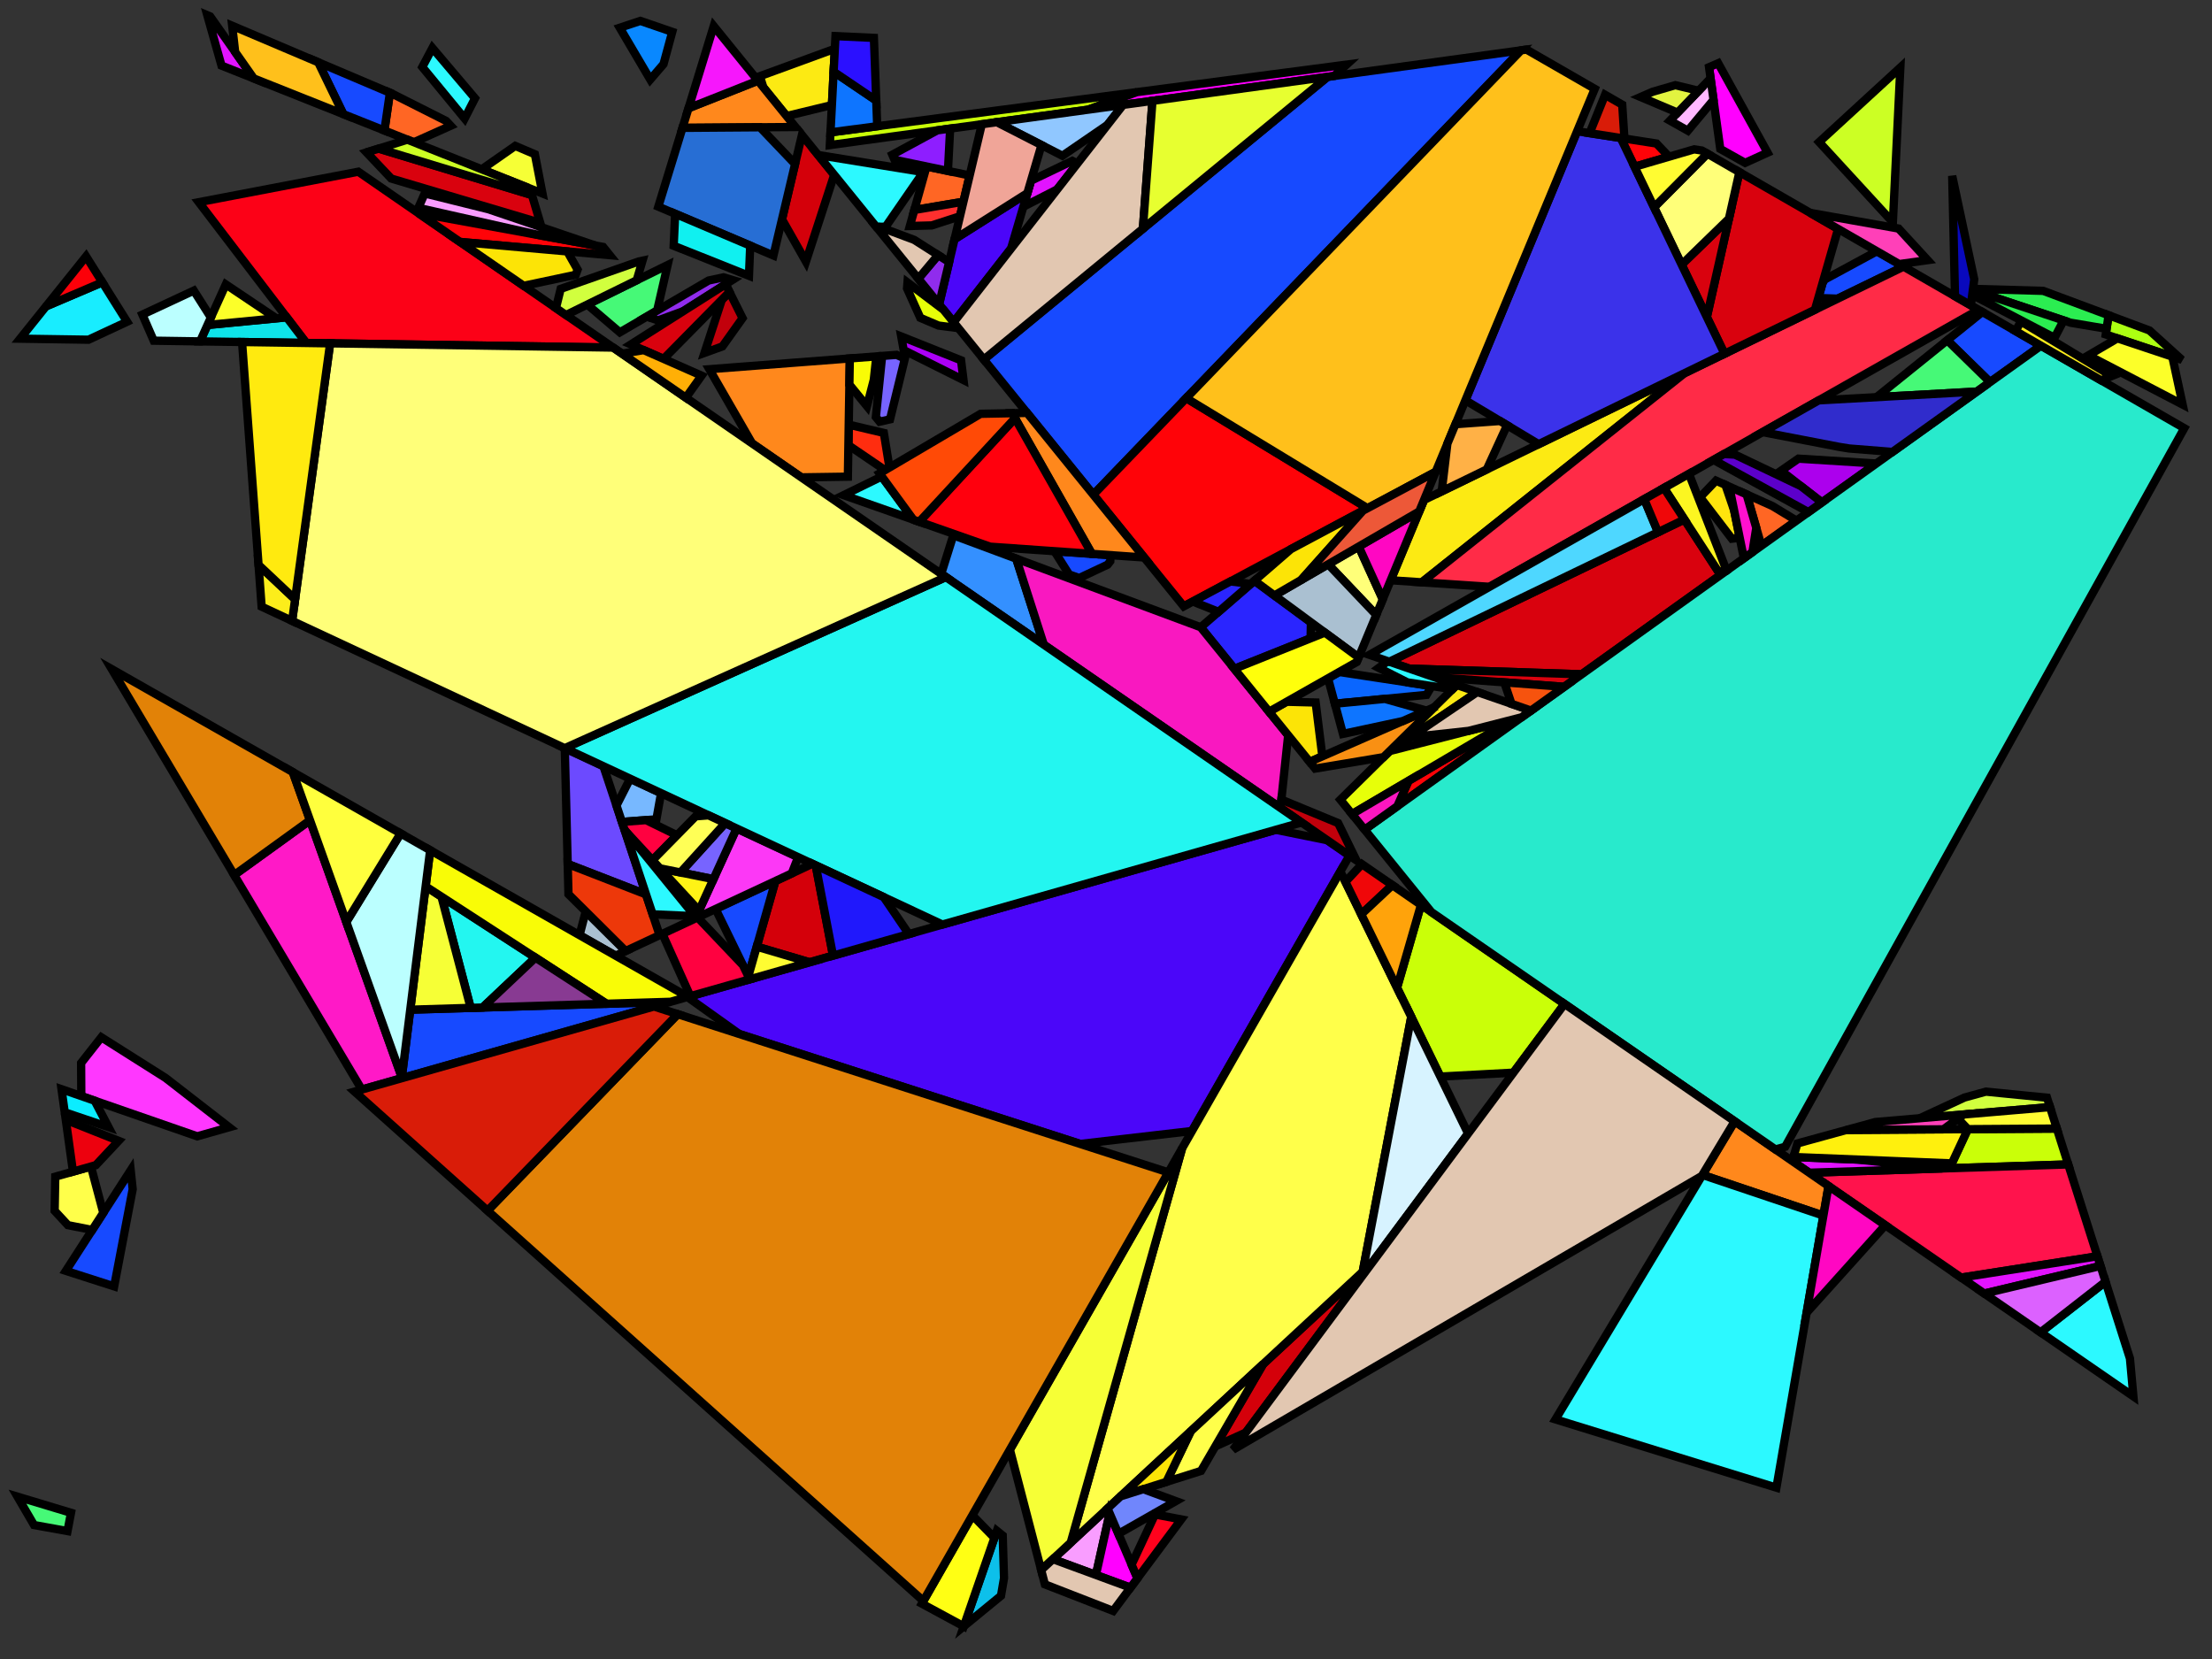<?xml version="1.0" encoding="iso-8859-1" standalone="no"?>
<!DOCTYPE svg PUBLIC "-//W3C//DTD SVG 1.0//EN" "http://www.w3.org/TR/2001/REC-SVG-20010904/DTD/svg10.dtd">
<svg xmlns="http://www.w3.org/2000/svg" width="800" height="600">
<rect width="100%" height="100%" fill="#333333" stroke="none"/>
<path style="fill:rgb(0, 0, 0);fill-opacity:0.0;fill-rule:evenodd;stroke:rgb(0, 0, 0);stroke-width:0.0;" d="M 0, 600 L 800, 600 L 800, 0 L 0, 0 z "/>
<path style="fill:rgb(172, 0, 246);fill-opacity:1.0;fill-rule:evenodd;stroke:rgb(0, 0, 0);stroke-width:3.0;" d="M 347.583, 130.312 L 348.465, 137.451 L 326.829, 126.622 L 325.945, 121.689 z "/>
<path style="fill:rgb(212, 0, 10);fill-opacity:1.0;fill-rule:evenodd;stroke:rgb(0, 0, 0);stroke-width:3.0;" d="M 450.561, 518.107 L 439.529, 523.107 L 456.836, 493.339 L 495.974, 457.031 z "/>
<path style="fill:rgb(212, 0, 10);fill-opacity:1.0;fill-rule:evenodd;stroke:rgb(0, 0, 0);stroke-width:3.0;" d="M 295.018, 312.973 L 301.274, 345.616 L 292.799, 348.025 L 273.688, 342.373 L 280.426, 318.644 L 293.789, 312.4 z "/>
<path style="fill:rgb(212, 0, 10);fill-opacity:1.0;fill-rule:evenodd;stroke:rgb(0, 0, 0);stroke-width:3.0;" d="M 301.702, 63.226 L 291.479, 94.613 L 282.818, 79.324 L 290.033, 48.82 z "/>
<path style="fill:rgb(255, 102, 36);fill-opacity:1.0;fill-rule:evenodd;stroke:rgb(0, 0, 0);stroke-width:3.0;" d="M 350.69, 63.459 L 348.441, 72.952 L 330.685, 75.942 L 335.095, 60.209 z "/>
<path style="fill:rgb(255, 102, 36);fill-opacity:1.0;fill-rule:evenodd;stroke:rgb(0, 0, 0);stroke-width:3.0;" d="M 141.6, 33.778 L 161.329, 43.727 L 162.982, 45.485 L 149.679, 51.446 L 139.031, 47.203 L 141.013, 33.529 z "/>
<path style="fill:rgb(255, 102, 36);fill-opacity:1.0;fill-rule:evenodd;stroke:rgb(0, 0, 0);stroke-width:3.0;" d="M 641.02, 183.015 L 649.72, 188.295 L 637.049, 197.361 L 631.679, 178.813 z "/>
<path style="fill:rgb(23, 74, 255);fill-opacity:1.0;fill-rule:evenodd;stroke:rgb(0, 0, 0);stroke-width:3.0;" d="M 401.666, 200.779 L 401.553, 202.959 L 400.573, 204.222 L 390.328, 209.048 L 386.661, 207.759 L 381.35, 199.349 z "/>
<path style="fill:rgb(23, 74, 255);fill-opacity:1.0;fill-rule:evenodd;stroke:rgb(0, 0, 0);stroke-width:3.0;" d="M 145.408, 389.913 L 145.316, 389.654 L 148.372, 365.172 L 242.532, 362.31 z "/>
<path style="fill:rgb(23, 74, 255);fill-opacity:1.0;fill-rule:evenodd;stroke:rgb(0, 0, 0);stroke-width:3.0;" d="M 736.125, 123.869 L 737.251, 125.665 L 719.727, 138.204 L 704.237, 123.062 L 716.943, 112.828 z "/>
<path style="fill:rgb(23, 74, 255);fill-opacity:1.0;fill-rule:evenodd;stroke:rgb(0, 0, 0);stroke-width:3.0;" d="M 688.447, 96.424 L 664.627, 108.016 L 657.605, 107.778 L 659.18, 102.286 L 659.987, 101.057 L 678.8, 90.872 z "/>
<path style="fill:rgb(23, 74, 255);fill-opacity:1.0;fill-rule:evenodd;stroke:rgb(0, 0, 0);stroke-width:3.0;" d="M 395.41, 178.911 L 355.809, 130.022 L 480.141, 27.793 L 550.117, 18.202 z "/>
<path style="fill:rgb(23, 74, 255);fill-opacity:1.0;fill-rule:evenodd;stroke:rgb(0, 0, 0);stroke-width:3.0;" d="M 141.013, 33.529 L 139.031, 47.203 L 124.169, 41.28 L 115.083, 22.523 z "/>
<path style="fill:rgb(23, 74, 255);fill-opacity:1.0;fill-rule:evenodd;stroke:rgb(0, 0, 0);stroke-width:3.0;" d="M 270.646, 353.085 L 258.809, 328.744 L 280.426, 318.644 z "/>
<path style="fill:rgb(23, 74, 255);fill-opacity:1.0;fill-rule:evenodd;stroke:rgb(0, 0, 0);stroke-width:3.0;" d="M 47.987, 430.1 L 41.288, 465.24 L 23.824, 459.628 L 47.263, 423.256 z "/>
<path style="fill:rgb(252, 1, 23);fill-opacity:1.0;fill-rule:evenodd;stroke:rgb(0, 0, 0);stroke-width:3.0;" d="M 221.779, 125.709 L 110.768, 124.043 L 71.891, 73.123 L 129.586, 62.103 z "/>
<path style="fill:rgb(255, 3, 8);fill-opacity:1.0;fill-rule:evenodd;stroke:rgb(0, 0, 0);stroke-width:3.0;" d="M 505.374, 291.575 L 509.411, 282.398 L 547.018, 260.26 L 550.325, 259.413 z "/>
<path style="fill:rgb(255, 3, 8);fill-opacity:1.0;fill-rule:evenodd;stroke:rgb(0, 0, 0);stroke-width:3.0;" d="M 494.585, 183.799 L 428.121, 219.294 L 395.41, 178.911 L 429.023, 143.994 z "/>
<path style="fill:rgb(255, 3, 8);fill-opacity:1.0;fill-rule:evenodd;stroke:rgb(0, 0, 0);stroke-width:3.0;" d="M 599.083, 51.903 L 603.626, 56.671 L 591.165, 60.32 L 586.154, 49.903 z "/>
<path style="fill:rgb(255, 3, 8);fill-opacity:1.0;fill-rule:evenodd;stroke:rgb(0, 0, 0);stroke-width:3.0;" d="M 218.12, 89.3 L 220.523, 92.284 L 166.398, 87.5 L 151.282, 77.071 z "/>
<path style="fill:rgb(202, 255, 8);fill-opacity:1.0;fill-rule:evenodd;stroke:rgb(0, 0, 0);stroke-width:3.0;" d="M 565.831, 363.08 L 547.347, 387.939 L 520.917, 389.36 L 505.261, 357.237 L 513.911, 327.259 z "/>
<path style="fill:rgb(202, 255, 8);fill-opacity:1.0;fill-rule:evenodd;stroke:rgb(0, 0, 0);stroke-width:3.0;" d="M 393.523, 39.665 L 300.116, 52.467 L 300.356, 47.869 L 411.142, 33.324 z "/>
<path style="fill:rgb(202, 255, 8);fill-opacity:1.0;fill-rule:evenodd;stroke:rgb(0, 0, 0);stroke-width:3.0;" d="M 748.009, 421.134 L 705.102, 422.505 L 711.706, 408.373 L 743.884, 408.161 z "/>
<path style="fill:rgb(42, 37, 255);fill-opacity:1.0;fill-rule:evenodd;stroke:rgb(0, 0, 0);stroke-width:3.0;" d="M 474.104, 225.064 L 473.994, 230.854 L 446.423, 241.889 L 434.254, 226.865 L 453.681, 210.026 z "/>
<path style="fill:rgb(42, 37, 255);fill-opacity:1.0;fill-rule:evenodd;stroke:rgb(0, 0, 0);stroke-width:3.0;" d="M 452.33, 211.197 L 440.708, 221.271 L 431.384, 217.551 L 444.998, 210.28 z "/>
<path style="fill:rgb(252, 56, 246);fill-opacity:1.0;fill-rule:evenodd;stroke:rgb(0, 0, 0);stroke-width:3.0;" d="M 288.654, 310.002 L 286.353, 315.874 L 251.54, 332.141 L 266.396, 299.609 z "/>
<path style="fill:rgb(249, 157, 255);fill-opacity:1.0;fill-rule:evenodd;stroke:rgb(0, 0, 0);stroke-width:3.0;" d="M 401.317, 547.317 L 396.353, 569.603 L 380.796, 563.882 L 400.56, 545.547 z "/>
<path style="fill:rgb(249, 157, 255);fill-opacity:1.0;fill-rule:evenodd;stroke:rgb(0, 0, 0);stroke-width:3.0;" d="M 176.604, 75.662 L 215.243, 88.773 L 195.974, 85.248 L 151.296, 75.176 L 153.615, 69.956 z "/>
<path style="fill:rgb(255, 19, 76);fill-opacity:1.0;fill-rule:evenodd;stroke:rgb(0, 0, 0);stroke-width:3.0;" d="M 758.573, 454.352 L 709.303, 462.065 L 654.318, 424.129 L 748.009, 421.134 z "/>
<path style="fill:rgb(226, 19, 255);fill-opacity:1.0;fill-rule:evenodd;stroke:rgb(0, 0, 0);stroke-width:3.0;" d="M 76.019, 5.943 L 91.78, 28.373 L 80.112, 23.724 L 74.97, 5.498 z "/>
<path style="fill:rgb(226, 19, 255);fill-opacity:1.0;fill-rule:evenodd;stroke:rgb(0, 0, 0);stroke-width:3.0;" d="M 671.639, 419.367 L 702.522, 422.588 L 654.318, 424.129 L 648.193, 419.903 L 648.624, 418.436 z "/>
<path style="fill:rgb(226, 19, 255);fill-opacity:1.0;fill-rule:evenodd;stroke:rgb(0, 0, 0);stroke-width:3.0;" d="M 389.665, 59.124 L 382.354, 68.5 L 370.116, 74.748 L 372.881, 65.343 L 387.813, 58.176 z "/>
<path style="fill:rgb(226, 19, 255);fill-opacity:1.0;fill-rule:evenodd;stroke:rgb(0, 0, 0);stroke-width:3.0;" d="M 759.685, 457.848 L 717.653, 467.826 L 709.303, 462.065 L 758.573, 454.352 z "/>
<path style="fill:rgb(252, 234, 19);fill-opacity:1.0;fill-rule:evenodd;stroke:rgb(0, 0, 0);stroke-width:3.0;" d="M 514.223, 210.603 L 502.956, 209.858 L 515.015, 180.817 L 609.234, 134.97 z "/>
<path style="fill:rgb(252, 234, 19);fill-opacity:1.0;fill-rule:evenodd;stroke:rgb(0, 0, 0);stroke-width:3.0;" d="M 534.267, 250.28 L 502.864, 271.566 L 502.606, 271.632 L 526.869, 247.727 z "/>
<path style="fill:rgb(252, 234, 19);fill-opacity:1.0;fill-rule:evenodd;stroke:rgb(0, 0, 0);stroke-width:3.0;" d="M 300.87, 37.993 L 284.485, 41.97 L 276.072, 31.585 L 274.816, 27.549 L 301.93, 17.638 z "/>
<path style="fill:rgb(255, 43, 71);fill-opacity:1.0;fill-rule:evenodd;stroke:rgb(0, 0, 0);stroke-width:3.0;" d="M 715.579, 112.042 L 538.718, 212.223 L 514.223, 210.603 L 609.234, 134.97 L 688.447, 96.424 z "/>
<path style="fill:rgb(75, 6, 249);fill-opacity:1.0;fill-rule:evenodd;stroke:rgb(0, 0, 0);stroke-width:3.0;" d="M 365.659, 89.911 L 344.892, 116.545 L 339.646, 110.069 L 345.229, 86.508 L 371.552, 69.862 z "/>
<path style="fill:rgb(75, 6, 249);fill-opacity:1.0;fill-rule:evenodd;stroke:rgb(0, 0, 0);stroke-width:3.0;" d="M 480.021, 303.877 L 488.054, 309.419 L 431.115, 409.035 L 390.673, 413.725 L 267.369, 373.962 L 248.61, 360.583 L 461.426, 300.101 z "/>
<path style="fill:rgb(70, 249, 119);fill-opacity:1.0;fill-rule:evenodd;stroke:rgb(0, 0, 0);stroke-width:3.0;" d="M 719.727, 138.204 L 714.954, 141.619 L 678.694, 143.636 L 704.237, 123.062 z "/>
<path style="fill:rgb(70, 249, 119);fill-opacity:1.0;fill-rule:evenodd;stroke:rgb(0, 0, 0);stroke-width:3.0;" d="M 237.666, 112.317 L 224.171, 120.194 L 212.396, 110.149 L 241.448, 95.858 z "/>
<path style="fill:rgb(70, 249, 119);fill-opacity:1.0;fill-rule:evenodd;stroke:rgb(0, 0, 0);stroke-width:3.0;" d="M 25.677, 547.123 L 24.416, 553.737 L 12.302, 551.546 L 6.323, 541.286 z "/>
<path style="fill:rgb(172, 255, 18);fill-opacity:1.0;fill-rule:evenodd;stroke:rgb(0, 0, 0);stroke-width:3.0;" d="M 777.413, 119.534 L 789.126, 130.14 L 761.578, 120.963 L 762.592, 114.008 z "/>
<path style="fill:rgb(144, 44, 237);fill-opacity:1.0;fill-rule:evenodd;stroke:rgb(0, 0, 0);stroke-width:3.0;" d="M 343.268, 94.785 L 339.646, 110.069 L 332.121, 100.779 L 339.283, 92.251 z "/>
<path style="fill:rgb(144, 44, 237);fill-opacity:1.0;fill-rule:evenodd;stroke:rgb(0, 0, 0);stroke-width:3.0;" d="M 264.887, 101.257 L 247.141, 112.518 L 238.028, 115.877 L 233.863, 114.537 L 256.281, 101.451 L 261.667, 100.299 z "/>
<path style="fill:rgb(255, 45, 15);fill-opacity:1.0;fill-rule:evenodd;stroke:rgb(0, 0, 0);stroke-width:3.0;" d="M 319.653, 156.581 L 321.679, 169.087 L 320.086, 170.026 L 306.832, 161.012 L 306.954, 153.584 z "/>
<path style="fill:rgb(255, 255, 74);fill-opacity:1.0;fill-rule:evenodd;stroke:rgb(0, 0, 0);stroke-width:3.0;" d="M 510.393, 367.767 L 492.839, 459.939 L 387.239, 557.905 L 427.518, 415.327 L 484.762, 315.177 z "/>
<path style="fill:rgb(255, 255, 74);fill-opacity:1.0;fill-rule:evenodd;stroke:rgb(0, 0, 0);stroke-width:3.0;" d="M 434.371, 531.978 L 421.823, 535.943 L 430.661, 517.622 L 456.836, 493.339 z "/>
<path style="fill:rgb(255, 255, 74);fill-opacity:1.0;fill-rule:evenodd;stroke:rgb(0, 0, 0);stroke-width:3.0;" d="M 37.352, 438.636 L 33.365, 444.824 L 24.561, 443.099 L 19.765, 437.907 L 19.988, 425.557 L 32.898, 421.887 z "/>
<path style="fill:rgb(52, 144, 255);fill-opacity:1.0;fill-rule:evenodd;stroke:rgb(0, 0, 0);stroke-width:3.0;" d="M 367.524, 202.039 L 377.52, 233.159 L 340.403, 207.551 L 344.783, 193.585 z "/>
<path style="fill:rgb(249, 24, 192);fill-opacity:1.0;fill-rule:evenodd;stroke:rgb(0, 0, 0);stroke-width:3.0;" d="M 434.232, 226.838 L 465.882, 265.911 L 463.104, 292.206 L 377.52, 233.159 L 367.524, 202.039 z "/>
<path style="fill:rgb(172, 0, 237);fill-opacity:1.0;fill-rule:evenodd;stroke:rgb(0, 0, 0);stroke-width:3.0;" d="M 678.586, 167.64 L 658.921, 181.711 L 644.146, 170.234 L 650.431, 165.874 z "/>
<path style="fill:rgb(255, 136, 28);fill-opacity:1.0;fill-rule:evenodd;stroke:rgb(0, 0, 0);stroke-width:3.0;" d="M 287.697, 45.936 L 246.832, 46.243 L 249.015, 39.128 L 274.124, 29.18 z "/>
<path style="fill:rgb(255, 136, 28);fill-opacity:1.0;fill-rule:evenodd;stroke:rgb(0, 0, 0);stroke-width:3.0;" d="M 661.305, 428.949 L 659.458, 439.635 L 615.707, 424.916 L 627.359, 405.53 z "/>
<path style="fill:rgb(255, 136, 28);fill-opacity:1.0;fill-rule:evenodd;stroke:rgb(0, 0, 0);stroke-width:3.0;" d="M 306.645, 172.395 L 289.804, 172.641 L 272.002, 160.359 L 256.541, 133.528 L 307.347, 129.629 z "/>
<path style="fill:rgb(255, 136, 28);fill-opacity:1.0;fill-rule:evenodd;stroke:rgb(0, 0, 0);stroke-width:3.0;" d="M 413.815, 201.633 L 394.888, 200.302 L 366.062, 149.44 L 371.454, 149.337 z "/>
<path style="fill:rgb(119, 100, 255);fill-opacity:1.0;fill-rule:evenodd;stroke:rgb(0, 0, 0);stroke-width:3.0;" d="M 266.396, 299.609 L 258.016, 317.958 L 246.1, 315.542 L 262.281, 297.688 z "/>
<path style="fill:rgb(119, 100, 255);fill-opacity:1.0;fill-rule:evenodd;stroke:rgb(0, 0, 0);stroke-width:3.0;" d="M 327.257, 129.676 L 321.895, 151.651 L 318.136, 152.506 L 316.765, 150.827 L 319.043, 128.732 L 324.25, 128.332 z "/>
<path style="fill:rgb(108, 74, 255);fill-opacity:1.0;fill-rule:evenodd;stroke:rgb(0, 0, 0);stroke-width:3.0;" d="M 218.236, 277.121 L 233.645, 323.471 L 205.316, 312.477 L 204.26, 270.595 z "/>
<path style="fill:rgb(119, 184, 255);fill-opacity:1.0;fill-rule:evenodd;stroke:rgb(0, 0, 0);stroke-width:3.0;" d="M 239.084, 286.856 L 237.395, 296.316 L 224.934, 297.266 L 222.958, 291.323 L 227.885, 281.627 z "/>
<path style="fill:rgb(194, 0, 11);fill-opacity:1.0;fill-rule:evenodd;stroke:rgb(0, 0, 0);stroke-width:3.0;" d="M 268.558, 115.054 L 261.272, 125.282 L 254.782, 127.631 L 261.066, 108.399 L 263.825, 105.597 z "/>
<path style="fill:rgb(194, 0, 11);fill-opacity:1.0;fill-rule:evenodd;stroke:rgb(0, 0, 0);stroke-width:3.0;" d="M 483.964, 297.687 L 490.54, 311.135 L 463.104, 292.206 L 463.422, 289.196 z "/>
<path style="fill:rgb(217, 2, 14);fill-opacity:1.0;fill-rule:evenodd;stroke:rgb(0, 0, 0);stroke-width:3.0;" d="M 622.248, 207.951 L 572.051, 243.868 L 509.716, 241.808 L 502.491, 239.315 L 609.199, 187.877 z "/>
<path style="fill:rgb(217, 2, 14);fill-opacity:1.0;fill-rule:evenodd;stroke:rgb(0, 0, 0);stroke-width:3.0;" d="M 572.051, 243.868 L 565.707, 248.407 L 518.629, 244.883 L 509.716, 241.808 z "/>
<path style="fill:rgb(217, 2, 14);fill-opacity:1.0;fill-rule:evenodd;stroke:rgb(0, 0, 0);stroke-width:3.0;" d="M 263.825, 105.597 L 239.997, 129.798 L 228.148, 124.572 L 262.432, 102.814 z "/>
<path style="fill:rgb(217, 2, 14);fill-opacity:1.0;fill-rule:evenodd;stroke:rgb(0, 0, 0);stroke-width:3.0;" d="M 664.769, 82.795 L 656.387, 112.025 L 623.69, 127.935 L 617.311, 114.673 L 629.07, 62.246 z "/>
<path style="fill:rgb(217, 2, 14);fill-opacity:1.0;fill-rule:evenodd;stroke:rgb(0, 0, 0);stroke-width:3.0;" d="M 617.311, 114.673 L 608.188, 95.707 L 625.294, 79.08 z "/>
<path style="fill:rgb(217, 2, 14);fill-opacity:1.0;fill-rule:evenodd;stroke:rgb(0, 0, 0);stroke-width:3.0;" d="M 192.388, 70.545 L 195.381, 80.592 L 141.511, 64.577 L 132.56, 55.113 L 136.96, 53.744 z "/>
<path style="fill:rgb(13, 192, 234);fill-opacity:1.0;fill-rule:evenodd;stroke:rgb(0, 0, 0);stroke-width:3.0;" d="M 362.647, 555.353 L 363.114, 570.772 L 362.022, 577.14 L 348.564, 588.178 L 360.521, 553.641 z "/>
<path style="fill:rgb(35, 246, 240);fill-opacity:1.0;fill-rule:evenodd;stroke:rgb(0, 0, 0);stroke-width:3.0;" d="M 193.651, 346.342 L 174.547, 364.377 L 170.227, 364.508 L 159.654, 324.289 z "/>
<path style="fill:rgb(35, 246, 240);fill-opacity:1.0;fill-rule:evenodd;stroke:rgb(0, 0, 0);stroke-width:3.0;" d="M 470.72, 297.46 L 340.843, 334.371 L 204.239, 270.585 L 342.085, 208.711 z "/>
<path style="fill:rgb(255, 255, 121);fill-opacity:1.0;fill-rule:evenodd;stroke:rgb(0, 0, 0);stroke-width:3.0;" d="M 500.091, 216.756 L 497.747, 222.401 L 480.347, 204.082 L 491.405, 197.665 z "/>
<path style="fill:rgb(255, 255, 121);fill-opacity:1.0;fill-rule:evenodd;stroke:rgb(0, 0, 0);stroke-width:3.0;" d="M 629.07, 62.246 L 625.294, 79.08 L 608.188, 95.707 L 598.219, 74.983 L 617.487, 55.578 z "/>
<path style="fill:rgb(255, 255, 121);fill-opacity:1.0;fill-rule:evenodd;stroke:rgb(0, 0, 0);stroke-width:3.0;" d="M 221.779, 125.709 L 342.085, 208.711 L 204.239, 270.585 L 105.654, 224.552 L 119.397, 124.172 z "/>
<path style="fill:rgb(246, 255, 54);fill-opacity:1.0;fill-rule:evenodd;stroke:rgb(0, 0, 0);stroke-width:3.0;" d="M 193.442, 55.782 L 196.192, 69.982 L 174.731, 61.43 L 175.013, 60.68 L 186.346, 52.77 z "/>
<path style="fill:rgb(246, 255, 54);fill-opacity:1.0;fill-rule:evenodd;stroke:rgb(0, 0, 0);stroke-width:3.0;" d="M 159.654, 324.289 L 170.227, 364.508 L 148.372, 365.172 L 153.938, 320.582 z "/>
<path style="fill:rgb(246, 255, 54);fill-opacity:1.0;fill-rule:evenodd;stroke:rgb(0, 0, 0);stroke-width:3.0;" d="M 387.239, 557.905 L 376.553, 567.818 L 365.244, 524.279 L 427.518, 415.327 z "/>
<path style="fill:rgb(14, 228, 234);fill-opacity:1.0;fill-rule:evenodd;stroke:rgb(0, 0, 0);stroke-width:3.0;" d="M 110.768, 124.043 L 72.362, 123.466 L 75.04, 117.538 L 103.684, 114.763 z "/>
<path style="fill:rgb(255, 175, 6);fill-opacity:1.0;fill-rule:evenodd;stroke:rgb(0, 0, 0);stroke-width:3.0;" d="M 253.738, 135.859 L 248.055, 143.838 L 224.948, 127.896 L 232.812, 126.629 z "/>
<path style="fill:rgb(231, 255, 9);fill-opacity:1.0;fill-rule:evenodd;stroke:rgb(0, 0, 0);stroke-width:3.0;" d="M 341.237, 112.033 L 346.618, 118.676 L 339.422, 117.741 L 332.843, 114.948 L 328.044, 104.311 L 328.208, 102.173 z "/>
<path style="fill:rgb(231, 255, 9);fill-opacity:1.0;fill-rule:evenodd;stroke:rgb(0, 0, 0);stroke-width:3.0;" d="M 488.98, 294.426 L 484.759, 289.215 L 502.606, 271.632 L 547.018, 260.26 z "/>
<path style="fill:rgb(255, 0, 255);fill-opacity:1.0;fill-rule:evenodd;stroke:rgb(0, 0, 0);stroke-width:3.0;" d="M 482.509, 27.468 L 393.523, 39.665 L 411.142, 33.324 L 487.016, 23.362 z "/>
<path style="fill:rgb(255, 0, 255);fill-opacity:1.0;fill-rule:evenodd;stroke:rgb(0, 0, 0);stroke-width:3.0;" d="M 411.375, 570.808 L 408.853, 574.199 L 396.353, 569.603 L 401.317, 547.317 z "/>
<path style="fill:rgb(255, 0, 255);fill-opacity:1.0;fill-rule:evenodd;stroke:rgb(0, 0, 0);stroke-width:3.0;" d="M 639.268, 55.211 L 631.141, 58.904 L 622.159, 53.857 L 618.101, 24.305 L 621.404, 22.867 z "/>
<path style="fill:rgb(255, 255, 20);fill-opacity:1.0;fill-rule:evenodd;stroke:rgb(0, 0, 0);stroke-width:3.0;" d="M 359.64, 556.187 L 348.56, 588.19 L 333.403, 579.985 L 351.67, 548.027 z "/>
<path style="fill:rgb(170, 192, 209);fill-opacity:1.0;fill-rule:evenodd;stroke:rgb(0, 0, 0);stroke-width:3.0;" d="M 226.265, 343.95 L 222.647, 345.64 L 209.604, 338.222 L 211.839, 329.614 z "/>
<path style="fill:rgb(170, 192, 209);fill-opacity:1.0;fill-rule:evenodd;stroke:rgb(0, 0, 0);stroke-width:3.0;" d="M 497.747, 222.401 L 491.364, 237.773 L 460.918, 215.355 L 480.347, 204.082 z "/>
<path style="fill:rgb(237, 56, 10);fill-opacity:1.0;fill-rule:evenodd;stroke:rgb(0, 0, 0);stroke-width:3.0;" d="M 233.645, 323.471 L 238.546, 338.212 L 226.265, 343.95 L 205.592, 323.406 L 205.316, 312.477 z "/>
<path style="fill:rgb(249, 252, 6);fill-opacity:1.0;fill-rule:evenodd;stroke:rgb(0, 0, 0);stroke-width:3.0;" d="M 316.026, 137.341 L 313.555, 146.894 L 307.191, 139.097 L 307.347, 129.629 L 316.947, 128.892 z "/>
<path style="fill:rgb(249, 252, 6);fill-opacity:1.0;fill-rule:evenodd;stroke:rgb(0, 0, 0);stroke-width:3.0;" d="M 248.818, 360.524 L 242.532, 362.31 L 219.356, 363.015 L 153.938, 320.582 L 155.572, 307.493 z "/>
<path style="fill:rgb(252, 228, 6);fill-opacity:1.0;fill-rule:evenodd;stroke:rgb(0, 0, 0);stroke-width:3.0;" d="M 205.157, 90.926 L 208.896, 97.52 L 208.21, 99.386 L 189.397, 103.368 L 166.398, 87.5 z "/>
<path style="fill:rgb(252, 228, 6);fill-opacity:1.0;fill-rule:evenodd;stroke:rgb(0, 0, 0);stroke-width:3.0;" d="M 421.823, 535.943 L 405.275, 541.172 L 430.661, 517.622 z "/>
<path style="fill:rgb(252, 228, 6);fill-opacity:1.0;fill-rule:evenodd;stroke:rgb(0, 0, 0);stroke-width:3.0;" d="M 470.6, 209.737 L 460.918, 215.355 L 453.681, 210.026 L 466.854, 198.609 L 492.943, 184.675 z "/>
<path style="fill:rgb(252, 228, 6);fill-opacity:1.0;fill-rule:evenodd;stroke:rgb(0, 0, 0);stroke-width:3.0;" d="M 475.824, 254.072 L 478.246, 273.532 L 473.678, 275.536 L 458.979, 257.39 L 465.318, 253.799 z "/>
<path style="fill:rgb(246, 23, 252);fill-opacity:1.0;fill-rule:evenodd;stroke:rgb(0, 0, 0);stroke-width:3.0;" d="M 274.124, 29.18 L 249.015, 39.128 L 258.128, 9.432 z "/>
<path style="fill:rgb(255, 25, 199);fill-opacity:1.0;fill-rule:evenodd;stroke:rgb(0, 0, 0);stroke-width:3.0;" d="M 145.408, 389.913 L 130.837, 394.054 L 84.701, 316.467 L 112.117, 296.658 z "/>
<path style="fill:rgb(226, 130, 7);fill-opacity:1.0;fill-rule:evenodd;stroke:rgb(0, 0, 0);stroke-width:3.0;" d="M 422.557, 424.007 L 333.96, 579.011 L 176.338, 437.861 L 245.119, 366.787 z "/>
<path style="fill:rgb(226, 130, 7);fill-opacity:1.0;fill-rule:evenodd;stroke:rgb(0, 0, 0);stroke-width:3.0;" d="M 105.9, 279.243 L 112.117, 296.658 L 84.701, 316.467 L 40.422, 242.004 z "/>
<path style="fill:rgb(24, 237, 255);fill-opacity:1.0;fill-rule:evenodd;stroke:rgb(0, 0, 0);stroke-width:3.0;" d="M 45.963, 116.357 L 32.017, 122.861 L 7.27, 122.489 L 16.643, 110.797 L 37.019, 102.101 z "/>
<path style="fill:rgb(252, 0, 9);fill-opacity:1.0;fill-rule:evenodd;stroke:rgb(0, 0, 0);stroke-width:3.0;" d="M 37.019, 102.101 L 16.643, 110.797 L 31.135, 92.721 z "/>
<path style="fill:rgb(209, 255, 62);fill-opacity:1.0;fill-rule:evenodd;stroke:rgb(0, 0, 0);stroke-width:3.0;" d="M 740.333, 396.997 L 741.417, 400.404 L 694.332, 404.424 L 710.51, 396.931 L 718.24, 394.808 z "/>
<path style="fill:rgb(209, 255, 62);fill-opacity:1.0;fill-rule:evenodd;stroke:rgb(0, 0, 0);stroke-width:3.0;" d="M 230.272, 101.356 L 204.707, 113.931 L 201.069, 111.42 L 202.778, 104.474 L 231.007, 94.561 L 232.373, 94.272 z "/>
<path style="fill:rgb(40, 234, 204);fill-opacity:1.0;fill-rule:evenodd;stroke:rgb(0, 0, 0);stroke-width:3.0;" d="M 789.969, 154.863 L 645.632, 414.75 L 642.122, 415.714 L 517.683, 329.861 L 493.533, 300.048 L 738.14, 125.029 z "/>
<path style="fill:rgb(48, 44, 204);fill-opacity:1.0;fill-rule:evenodd;stroke:rgb(0, 0, 0);stroke-width:3.0;" d="M 684.446, 163.448 L 668.782, 162.205 L 665.146, 161.618 L 637.476, 156.282 L 657.746, 144.801 L 714.954, 141.619 z "/>
<path style="fill:rgb(252, 255, 41);fill-opacity:1.0;fill-rule:evenodd;stroke:rgb(0, 0, 0);stroke-width:3.0;" d="M 785.649, 128.981 L 789.378, 146.315 L 755.265, 128.531 L 765.787, 122.365 z "/>
<path style="fill:rgb(252, 255, 41);fill-opacity:1.0;fill-rule:evenodd;stroke:rgb(0, 0, 0);stroke-width:3.0;" d="M 99.938, 115.126 L 75.04, 117.538 L 81.668, 102.87 z "/>
<path style="fill:rgb(59, 50, 234);fill-opacity:1.0;fill-rule:evenodd;stroke:rgb(0, 0, 0);stroke-width:3.0;" d="M 586.154, 49.903 L 623.69, 127.935 L 556.481, 160.64 L 529.983, 144.769 L 570.389, 47.463 z "/>
<path style="fill:rgb(32, 24, 252);fill-opacity:1.0;fill-rule:evenodd;stroke:rgb(0, 0, 0);stroke-width:3.0;" d="M 319.62, 324.461 L 328.7, 337.822 L 301.274, 345.616 L 295.018, 312.973 z "/>
<path style="fill:rgb(9, 9, 189);fill-opacity:1.0;fill-rule:evenodd;stroke:rgb(0, 0, 0);stroke-width:3.0;" d="M 714.01, 101.029 L 712.785, 110.434 L 707.051, 107.134 L 706.041, 63.617 z "/>
<path style="fill:rgb(252, 246, 33);fill-opacity:1.0;fill-rule:evenodd;stroke:rgb(0, 0, 0);stroke-width:3.0;" d="M 624.451, 206.375 L 624.231, 206.533 L 621.436, 206.703 L 601.799, 176.492 L 610.843, 171.368 z "/>
<path style="fill:rgb(255, 55, 255);fill-opacity:1.0;fill-rule:evenodd;stroke:rgb(0, 0, 0);stroke-width:3.0;" d="M 59.854, 389.827 L 82.871, 407.685 L 71.338, 410.963 L 29.402, 396.413 L 29.338, 384.448 L 36.648, 375.152 z "/>
<path style="fill:rgb(10, 102, 255);fill-opacity:1.0;fill-rule:evenodd;stroke:rgb(0, 0, 0);stroke-width:3.0;" d="M 517.801, 248.129 L 515.916, 251.305 L 482.771, 254.513 L 480.301, 245.312 L 484.333, 243.028 z "/>
<path style="fill:rgb(255, 192, 27);fill-opacity:1.0;fill-rule:evenodd;stroke:rgb(0, 0, 0);stroke-width:3.0;" d="M 576.755, 32.132 L 519.245, 170.629 L 494.585, 183.799 L 429.023, 143.994 L 550.117, 18.202 L 552.086, 17.932 z "/>
<path style="fill:rgb(255, 192, 27);fill-opacity:1.0;fill-rule:evenodd;stroke:rgb(0, 0, 0);stroke-width:3.0;" d="M 115.083, 22.523 L 124.169, 41.28 L 91.78, 28.373 L 85.053, 18.8 L 83.976, 9.32 z "/>
<path style="fill:rgb(187, 255, 255);fill-opacity:1.0;fill-rule:evenodd;stroke:rgb(0, 0, 0);stroke-width:3.0;" d="M 76.267, 114.823 L 72.362, 123.466 L 55.599, 123.215 L 51.489, 113.78 L 70.1, 105.101 z "/>
<path style="fill:rgb(187, 255, 255);fill-opacity:1.0;fill-rule:evenodd;stroke:rgb(0, 0, 0);stroke-width:3.0;" d="M 155.572, 307.493 L 145.316, 389.654 L 125.251, 333.449 L 144.89, 301.417 z "/>
<path style="fill:rgb(255, 255, 61);fill-opacity:1.0;fill-rule:evenodd;stroke:rgb(0, 0, 0);stroke-width:3.0;" d="M 144.89, 301.417 L 125.251, 333.449 L 105.9, 279.243 z "/>
<path style="fill:rgb(252, 23, 192);fill-opacity:1.0;fill-rule:evenodd;stroke:rgb(0, 0, 0);stroke-width:3.0;" d="M 505.374, 291.575 L 493.948, 299.751 L 493.117, 299.533 L 488.98, 294.426 L 509.411, 282.398 z "/>
<path style="fill:rgb(249, 144, 19);fill-opacity:1.0;fill-rule:evenodd;stroke:rgb(0, 0, 0);stroke-width:3.0;" d="M 500.37, 273.835 L 475.65, 277.969 L 473.678, 275.536 L 518.682, 255.793 z "/>
<path style="fill:rgb(255, 240, 13);fill-opacity:1.0;fill-rule:evenodd;stroke:rgb(0, 0, 0);stroke-width:3.0;" d="M 705.92, 420.755 L 648.624, 418.436 L 650.068, 413.532 L 667.802, 408.661 L 711.706, 408.373 z "/>
<path style="fill:rgb(255, 1, 64);fill-opacity:1.0;fill-rule:evenodd;stroke:rgb(0, 0, 0);stroke-width:3.0;" d="M 244.867, 302.075 L 235.975, 311.124 L 226.526, 300.911 L 225.883, 300.122 L 224.934, 297.266 L 233.653, 296.601 z "/>
<path style="fill:rgb(255, 1, 64);fill-opacity:1.0;fill-rule:evenodd;stroke:rgb(0, 0, 0);stroke-width:3.0;" d="M 268.674, 349.03 L 271.174, 354.17 L 249.666, 360.283 L 239.561, 337.737 L 252.297, 331.786 z "/>
<path style="fill:rgb(136, 58, 146);fill-opacity:1.0;fill-rule:evenodd;stroke:rgb(0, 0, 0);stroke-width:3.0;" d="M 219.356, 363.015 L 174.547, 364.377 L 193.651, 346.342 z "/>
<path style="fill:rgb(255, 243, 22);fill-opacity:1.0;fill-rule:evenodd;stroke:rgb(0, 0, 0);stroke-width:3.0;" d="M 258.016, 317.958 L 252.821, 329.334 L 238.668, 314.035 z "/>
<path style="fill:rgb(39, 110, 212);fill-opacity:1.0;fill-rule:evenodd;stroke:rgb(0, 0, 0);stroke-width:3.0;" d="M 287.55, 59.321 L 279.725, 92.403 L 238.09, 74.732 L 246.832, 46.243 L 274.864, 46.032 z "/>
<path style="fill:rgb(255, 255, 11);fill-opacity:1.0;fill-rule:evenodd;stroke:rgb(0, 0, 0);stroke-width:3.0;" d="M 491.364, 237.773 L 490.673, 239.437 L 458.979, 257.39 L 446.423, 241.889 L 479.16, 228.787 z "/>
<path style="fill:rgb(43, 237, 81);fill-opacity:1.0;fill-rule:evenodd;stroke:rgb(0, 0, 0);stroke-width:3.0;" d="M 738.959, 105.195 L 762.592, 114.008 L 761.877, 118.912 L 748.813, 116.711 L 714.947, 105.43 L 714.75, 104.507 z "/>
<path style="fill:rgb(43, 237, 81);fill-opacity:1.0;fill-rule:evenodd;stroke:rgb(0, 0, 0);stroke-width:3.0;" d="M 746.339, 115.887 L 743.05, 122.163 L 715.446, 107.773 L 714.947, 105.43 z "/>
<path style="fill:rgb(215, 243, 255);fill-opacity:1.0;fill-rule:evenodd;stroke:rgb(0, 0, 0);stroke-width:3.0;" d="M 530.963, 409.974 L 495.974, 457.031 L 492.839, 459.939 L 510.393, 367.767 z "/>
<path style="fill:rgb(92, 0, 202);fill-opacity:1.0;fill-rule:evenodd;stroke:rgb(0, 0, 0);stroke-width:3.0;" d="M 627.49, 164.434 L 651.353, 175.832 L 658.921, 181.711 L 654.028, 185.213 L 619.722, 166.339 L 623.524, 164.185 z "/>
<path style="fill:rgb(144, 199, 255);fill-opacity:1.0;fill-rule:evenodd;stroke:rgb(0, 0, 0);stroke-width:3.0;" d="M 400.56, 45.151 L 384.229, 56.34 L 363.681, 45.817 L 362.189, 43.959 L 406.191, 37.928 z "/>
<path style="fill:rgb(11, 237, 255);fill-opacity:1.0;fill-rule:evenodd;stroke:rgb(0, 0, 0);stroke-width:3.0;" d="M 34.247, 398.094 L 39.241, 407.634 L 23.412, 402.276 L 22.253, 393.933 z "/>
<path style="fill:rgb(14, 117, 255);fill-opacity:1.0;fill-rule:evenodd;stroke:rgb(0, 0, 0);stroke-width:3.0;" d="M 316.906, 36.359 L 317.255, 45.65 L 300.356, 47.869 L 301.497, 25.944 z "/>
<path style="fill:rgb(14, 117, 255);fill-opacity:1.0;fill-rule:evenodd;stroke:rgb(0, 0, 0);stroke-width:3.0;" d="M 515.924, 257.003 L 507.291, 260.79 L 485.7, 265.421 L 482.771, 254.513 L 500.857, 252.762 z "/>
<path style="fill:rgb(255, 47, 46);fill-opacity:1.0;fill-rule:evenodd;stroke:rgb(0, 0, 0);stroke-width:3.0;" d="M 347.195, 78.211 L 336.977, 81.525 L 329.06, 81.74 L 330.685, 75.942 L 348.441, 72.952 z "/>
<path style="fill:rgb(44, 249, 255);fill-opacity:1.0;fill-rule:evenodd;stroke:rgb(0, 0, 0);stroke-width:3.0;" d="M 333.943, 62.234 L 320.319, 81.977 L 316.965, 82.068 L 295.9, 56.063 z "/>
<path style="fill:rgb(44, 249, 255);fill-opacity:1.0;fill-rule:evenodd;stroke:rgb(0, 0, 0);stroke-width:3.0;" d="M 330.325, 187.949 L 305.113, 179.083 L 318.904, 172.327 z "/>
<path style="fill:rgb(44, 249, 255);fill-opacity:1.0;fill-rule:evenodd;stroke:rgb(0, 0, 0);stroke-width:3.0;" d="M 526.869, 247.727 L 525.3, 249.272 L 509.002, 246.788 L 498.656, 241.548 L 501.903, 239.112 z "/>
<path style="fill:rgb(44, 249, 255);fill-opacity:1.0;fill-rule:evenodd;stroke:rgb(0, 0, 0);stroke-width:3.0;" d="M 251.33, 331.352 L 236.037, 330.665 L 225.883, 300.122 z "/>
<path style="fill:rgb(44, 249, 255);fill-opacity:1.0;fill-rule:evenodd;stroke:rgb(0, 0, 0);stroke-width:3.0;" d="M 659.458, 439.635 L 642.46, 538.029 L 562.56, 513.338 L 615.707, 424.916 z "/>
<path style="fill:rgb(44, 249, 255);fill-opacity:1.0;fill-rule:evenodd;stroke:rgb(0, 0, 0);stroke-width:3.0;" d="M 770.324, 491.299 L 771.573, 505.027 L 737.995, 481.86 L 761.494, 463.534 z "/>
<path style="fill:rgb(44, 249, 255);fill-opacity:1.0;fill-rule:evenodd;stroke:rgb(0, 0, 0);stroke-width:3.0;" d="M 171.788, 35.549 L 168.046, 42.863 L 152.731, 24.243 L 156.385, 17.364 z "/>
<path style="fill:rgb(255, 228, 13);fill-opacity:1.0;fill-rule:evenodd;stroke:rgb(0, 0, 0);stroke-width:3.0;" d="M 624.016, 175.365 L 627.178, 184.617 L 629.189, 194.492 L 626.344, 194.825 L 614.867, 179.82 L 620.603, 173.83 z "/>
<path style="fill:rgb(255, 177, 70);fill-opacity:1.0;fill-rule:evenodd;stroke:rgb(0, 0, 0);stroke-width:3.0;" d="M 545.052, 153.794 L 537.71, 169.774 L 521.406, 177.707 L 523.463, 160.472 L 526.391, 153.42 L 542.487, 152.258 z "/>
<path style="fill:rgb(142, 30, 255);fill-opacity:1.0;fill-rule:evenodd;stroke:rgb(0, 0, 0);stroke-width:3.0;" d="M 342.831, 61.821 L 323.514, 57.796 L 322.717, 55.958 L 338.981, 47.14 L 343.636, 46.502 z "/>
<path style="fill:rgb(255, 184, 255);fill-opacity:1.0;fill-rule:evenodd;stroke:rgb(0, 0, 0);stroke-width:3.0;" d="M 619.724, 36.123 L 610.433, 47.267 L 603.953, 43.626 L 618.654, 28.332 z "/>
<path style="fill:rgb(217, 28, 8);fill-opacity:1.0;fill-rule:evenodd;stroke:rgb(0, 0, 0);stroke-width:3.0;" d="M 245.119, 366.787 L 176.338, 437.861 L 128.242, 394.791 L 236.529, 364.016 z "/>
<path style="fill:rgb(217, 28, 8);fill-opacity:1.0;fill-rule:evenodd;stroke:rgb(0, 0, 0);stroke-width:3.0;" d="M 586.7, 37.857 L 587.493, 50.11 L 574.903, 48.162 L 580.495, 34.285 z "/>
<path style="fill:rgb(226, 199, 177);fill-opacity:1.0;fill-rule:evenodd;stroke:rgb(0, 0, 0);stroke-width:3.0;" d="M 553.712, 256.989 L 550.325, 259.413 L 531.09, 264.338 L 510.166, 266.616 L 534.267, 250.28 z "/>
<path style="fill:rgb(226, 199, 177);fill-opacity:1.0;fill-rule:evenodd;stroke:rgb(0, 0, 0);stroke-width:3.0;" d="M 330.629, 86.75 L 339.283, 92.251 L 332.121, 100.779 L 316.965, 82.068 L 318.02, 82.039 z "/>
<path style="fill:rgb(226, 199, 177);fill-opacity:1.0;fill-rule:evenodd;stroke:rgb(0, 0, 0);stroke-width:3.0;" d="M 408.853, 574.199 L 402.595, 582.616 L 377.899, 572.998 L 376.553, 567.818 L 380.796, 563.882 z "/>
<path style="fill:rgb(226, 199, 177);fill-opacity:1.0;fill-rule:evenodd;stroke:rgb(0, 0, 0);stroke-width:3.0;" d="M 413.343, 82.716 L 355.809, 130.022 L 344.892, 116.545 L 406.191, 37.928 L 416.805, 36.474 z "/>
<path style="fill:rgb(226, 199, 177);fill-opacity:1.0;fill-rule:evenodd;stroke:rgb(0, 0, 0);stroke-width:3.0;" d="M 627.359, 405.53 L 615.48, 425.294 L 445.95, 524.308 L 565.831, 363.08 z "/>
<path style="fill:rgb(255, 0, 13);fill-opacity:1.0;fill-rule:evenodd;stroke:rgb(0, 0, 0);stroke-width:3.0;" d="M 394.888, 200.302 L 358.095, 197.714 L 332.476, 188.705 L 367.093, 151.259 z "/>
<path style="fill:rgb(255, 74, 6);fill-opacity:1.0;fill-rule:evenodd;stroke:rgb(0, 0, 0);stroke-width:3.0;" d="M 367.093, 151.259 L 332.476, 188.705 L 330.325, 187.949 L 318.084, 171.205 L 354.656, 149.658 L 366.062, 149.44 z "/>
<path style="fill:rgb(252, 237, 27);fill-opacity:1.0;fill-rule:evenodd;stroke:rgb(0, 0, 0);stroke-width:3.0;" d="M 106.722, 216.75 L 105.654, 224.552 L 94.621, 219.401 L 93.505, 204.305 z "/>
<path style="fill:rgb(252, 237, 27);fill-opacity:1.0;fill-rule:evenodd;stroke:rgb(0, 0, 0);stroke-width:3.0;" d="M 763.712, 136.014 L 759.9, 137.555 L 728.935, 119.73 L 730.905, 116.27 z "/>
<path style="fill:rgb(255, 7, 194);fill-opacity:1.0;fill-rule:evenodd;stroke:rgb(0, 0, 0);stroke-width:3.0;" d="M 681.843, 443.119 L 653.393, 474.746 L 661.305, 428.949 z "/>
<path style="fill:rgb(255, 7, 194);fill-opacity:1.0;fill-rule:evenodd;stroke:rgb(0, 0, 0);stroke-width:3.0;" d="M 500.091, 216.756 L 491.405, 197.665 L 513.292, 184.965 z "/>
<path style="fill:rgb(255, 64, 184);fill-opacity:1.0;fill-rule:evenodd;stroke:rgb(0, 0, 0);stroke-width:3.0;" d="M 702.878, 408.431 L 667.802, 408.661 L 678.221, 405.799 L 710.213, 403.068 z "/>
<path style="fill:rgb(255, 64, 184);fill-opacity:1.0;fill-rule:evenodd;stroke:rgb(0, 0, 0);stroke-width:3.0;" d="M 686.656, 82.658 L 697.151, 94.081 L 686.863, 95.513 L 654.681, 76.988 z "/>
<path style="fill:rgb(246, 83, 14);fill-opacity:1.0;fill-rule:evenodd;stroke:rgb(0, 0, 0);stroke-width:3.0;" d="M 565.707, 248.407 L 553.712, 256.989 L 546.659, 254.555 L 544.04, 246.785 z "/>
<path style="fill:rgb(16, 240, 240);fill-opacity:1.0;fill-rule:evenodd;stroke:rgb(0, 0, 0);stroke-width:3.0;" d="M 271.32, 88.836 L 270.877, 99.744 L 243.65, 88.894 L 244.178, 77.316 z "/>
<path style="fill:rgb(255, 17, 207);fill-opacity:1.0;fill-rule:evenodd;stroke:rgb(0, 0, 0);stroke-width:3.0;" d="M 631.679, 178.813 L 635.182, 190.912 L 633.788, 199.694 L 630.698, 201.905 L 625.423, 175.998 z "/>
<path style="fill:rgb(204, 255, 36);fill-opacity:1.0;fill-rule:evenodd;stroke:rgb(0, 0, 0);stroke-width:3.0;" d="M 684.584, 80.404 L 657.914, 51.377 L 687.287, 24.4 z "/>
<path style="fill:rgb(204, 255, 36);fill-opacity:1.0;fill-rule:evenodd;stroke:rgb(0, 0, 0);stroke-width:3.0;" d="M 190.37, 67.662 L 191.505, 70.278 L 136.96, 53.744 L 147.34, 50.514 z "/>
<path style="fill:rgb(112, 134, 252);fill-opacity:1.0;fill-rule:evenodd;stroke:rgb(0, 0, 0);stroke-width:3.0;" d="M 425.257, 542.898 L 404.492, 554.731 L 400.56, 545.547 L 405.275, 541.172 L 413.5, 538.573 z "/>
<path style="fill:rgb(240, 165, 152);fill-opacity:1.0;fill-rule:evenodd;stroke:rgb(0, 0, 0);stroke-width:3.0;" d="M 376.666, 52.467 L 371.552, 69.862 L 345.229, 86.508 L 355.08, 44.934 L 360.505, 44.19 z "/>
<path style="fill:rgb(9, 136, 255);fill-opacity:1.0;fill-rule:evenodd;stroke:rgb(0, 0, 0);stroke-width:3.0;" d="M 243.131, 11.522 L 239.966, 23.193 L 235.172, 28.763 L 224.144, 10.03 L 231.593, 7.56 z "/>
<path style="fill:rgb(237, 88, 56);fill-opacity:1.0;fill-rule:evenodd;stroke:rgb(0, 0, 0);stroke-width:3.0;" d="M 513.292, 184.965 L 470.6, 209.737 L 492.943, 184.675 L 519.245, 170.629 z "/>
<path style="fill:rgb(255, 234, 15);fill-opacity:1.0;fill-rule:evenodd;stroke:rgb(0, 0, 0);stroke-width:3.0;" d="M 119.397, 124.172 L 106.722, 216.75 L 93.505, 204.305 L 87.541, 123.694 z "/>
<path style="fill:rgb(255, 255, 86);fill-opacity:1.0;fill-rule:evenodd;stroke:rgb(0, 0, 0);stroke-width:3.0;" d="M 262.281, 297.688 L 246.1, 315.542 L 238.668, 314.035 L 235.975, 311.124 L 251.589, 295.234 L 256.263, 294.877 z "/>
<path style="fill:rgb(255, 252, 50);fill-opacity:1.0;fill-rule:evenodd;stroke:rgb(0, 0, 0);stroke-width:3.0;" d="M 292.799, 348.025 L 271.174, 354.17 L 270.646, 353.085 L 273.688, 342.373 z "/>
<path style="fill:rgb(255, 252, 50);fill-opacity:1.0;fill-rule:evenodd;stroke:rgb(0, 0, 0);stroke-width:3.0;" d="M 615.52, 54.446 L 617.487, 55.578 L 598.219, 74.983 L 591.165, 60.32 L 612.708, 54.011 z "/>
<path style="fill:rgb(255, 252, 50);fill-opacity:1.0;fill-rule:evenodd;stroke:rgb(0, 0, 0);stroke-width:3.0;" d="M 743.884, 408.161 L 711.733, 408.372 L 708.108, 404.607 L 710.213, 403.068 L 741.417, 400.404 z "/>
<path style="fill:rgb(78, 215, 255);fill-opacity:1.0;fill-rule:evenodd;stroke:rgb(0, 0, 0);stroke-width:3.0;" d="M 599.647, 192.481 L 502.491, 239.315 L 495.281, 236.827 L 594.66, 180.535 z "/>
<path style="fill:rgb(240, 7, 9);fill-opacity:1.0;fill-rule:evenodd;stroke:rgb(0, 0, 0);stroke-width:3.0;" d="M 503.572, 320.126 L 492.318, 330.68 L 486.589, 318.926 L 492.564, 312.531 z "/>
<path style="fill:rgb(240, 7, 9);fill-opacity:1.0;fill-rule:evenodd;stroke:rgb(0, 0, 0);stroke-width:3.0;" d="M 609.199, 187.877 L 599.647, 192.481 L 594.66, 180.535 L 601.799, 176.492 z "/>
<path style="fill:rgb(231, 255, 48);fill-opacity:1.0;fill-rule:evenodd;stroke:rgb(0, 0, 0);stroke-width:3.0;" d="M 413.343, 82.716 L 416.805, 36.474 L 480.141, 27.793 z "/>
<path style="fill:rgb(255, 163, 11);fill-opacity:1.0;fill-rule:evenodd;stroke:rgb(0, 0, 0);stroke-width:3.0;" d="M 513.911, 327.259 L 505.261, 357.237 L 492.318, 330.68 L 503.572, 320.126 z "/>
<path style="fill:rgb(237, 1, 14);fill-opacity:1.0;fill-rule:evenodd;stroke:rgb(0, 0, 0);stroke-width:3.0;" d="M 42.893, 412.598 L 34.674, 421.383 L 26.393, 423.736 L 23.792, 405.012 z "/>
<path style="fill:rgb(226, 243, 64);fill-opacity:1.0;fill-rule:evenodd;stroke:rgb(0, 0, 0);stroke-width:3.0;" d="M 614.333, 32.827 L 606.73, 40.737 L 593.343, 35.086 L 597.69, 33.193 L 605.915, 30.803 z "/>
<path style="fill:rgb(255, 2, 29);fill-opacity:1.0;fill-rule:evenodd;stroke:rgb(0, 0, 0);stroke-width:3.0;" d="M 427.208, 549.514 L 411.375, 570.808 L 409.253, 565.852 L 417.727, 547.715 z "/>
<path style="fill:rgb(43, 16, 255);fill-opacity:1.0;fill-rule:evenodd;stroke:rgb(0, 0, 0);stroke-width:3.0;" d="M 316.057, 13.703 L 316.906, 36.359 L 301.497, 25.944 L 302.168, 13.057 z "/>
<path style="fill:rgb(220, 97, 255);fill-opacity:1.0;fill-rule:evenodd;stroke:rgb(0, 0, 0);stroke-width:3.0;" d="M 761.494, 463.534 L 737.995, 481.86 L 717.653, 467.826 L 759.685, 457.848 z "/>
</svg>